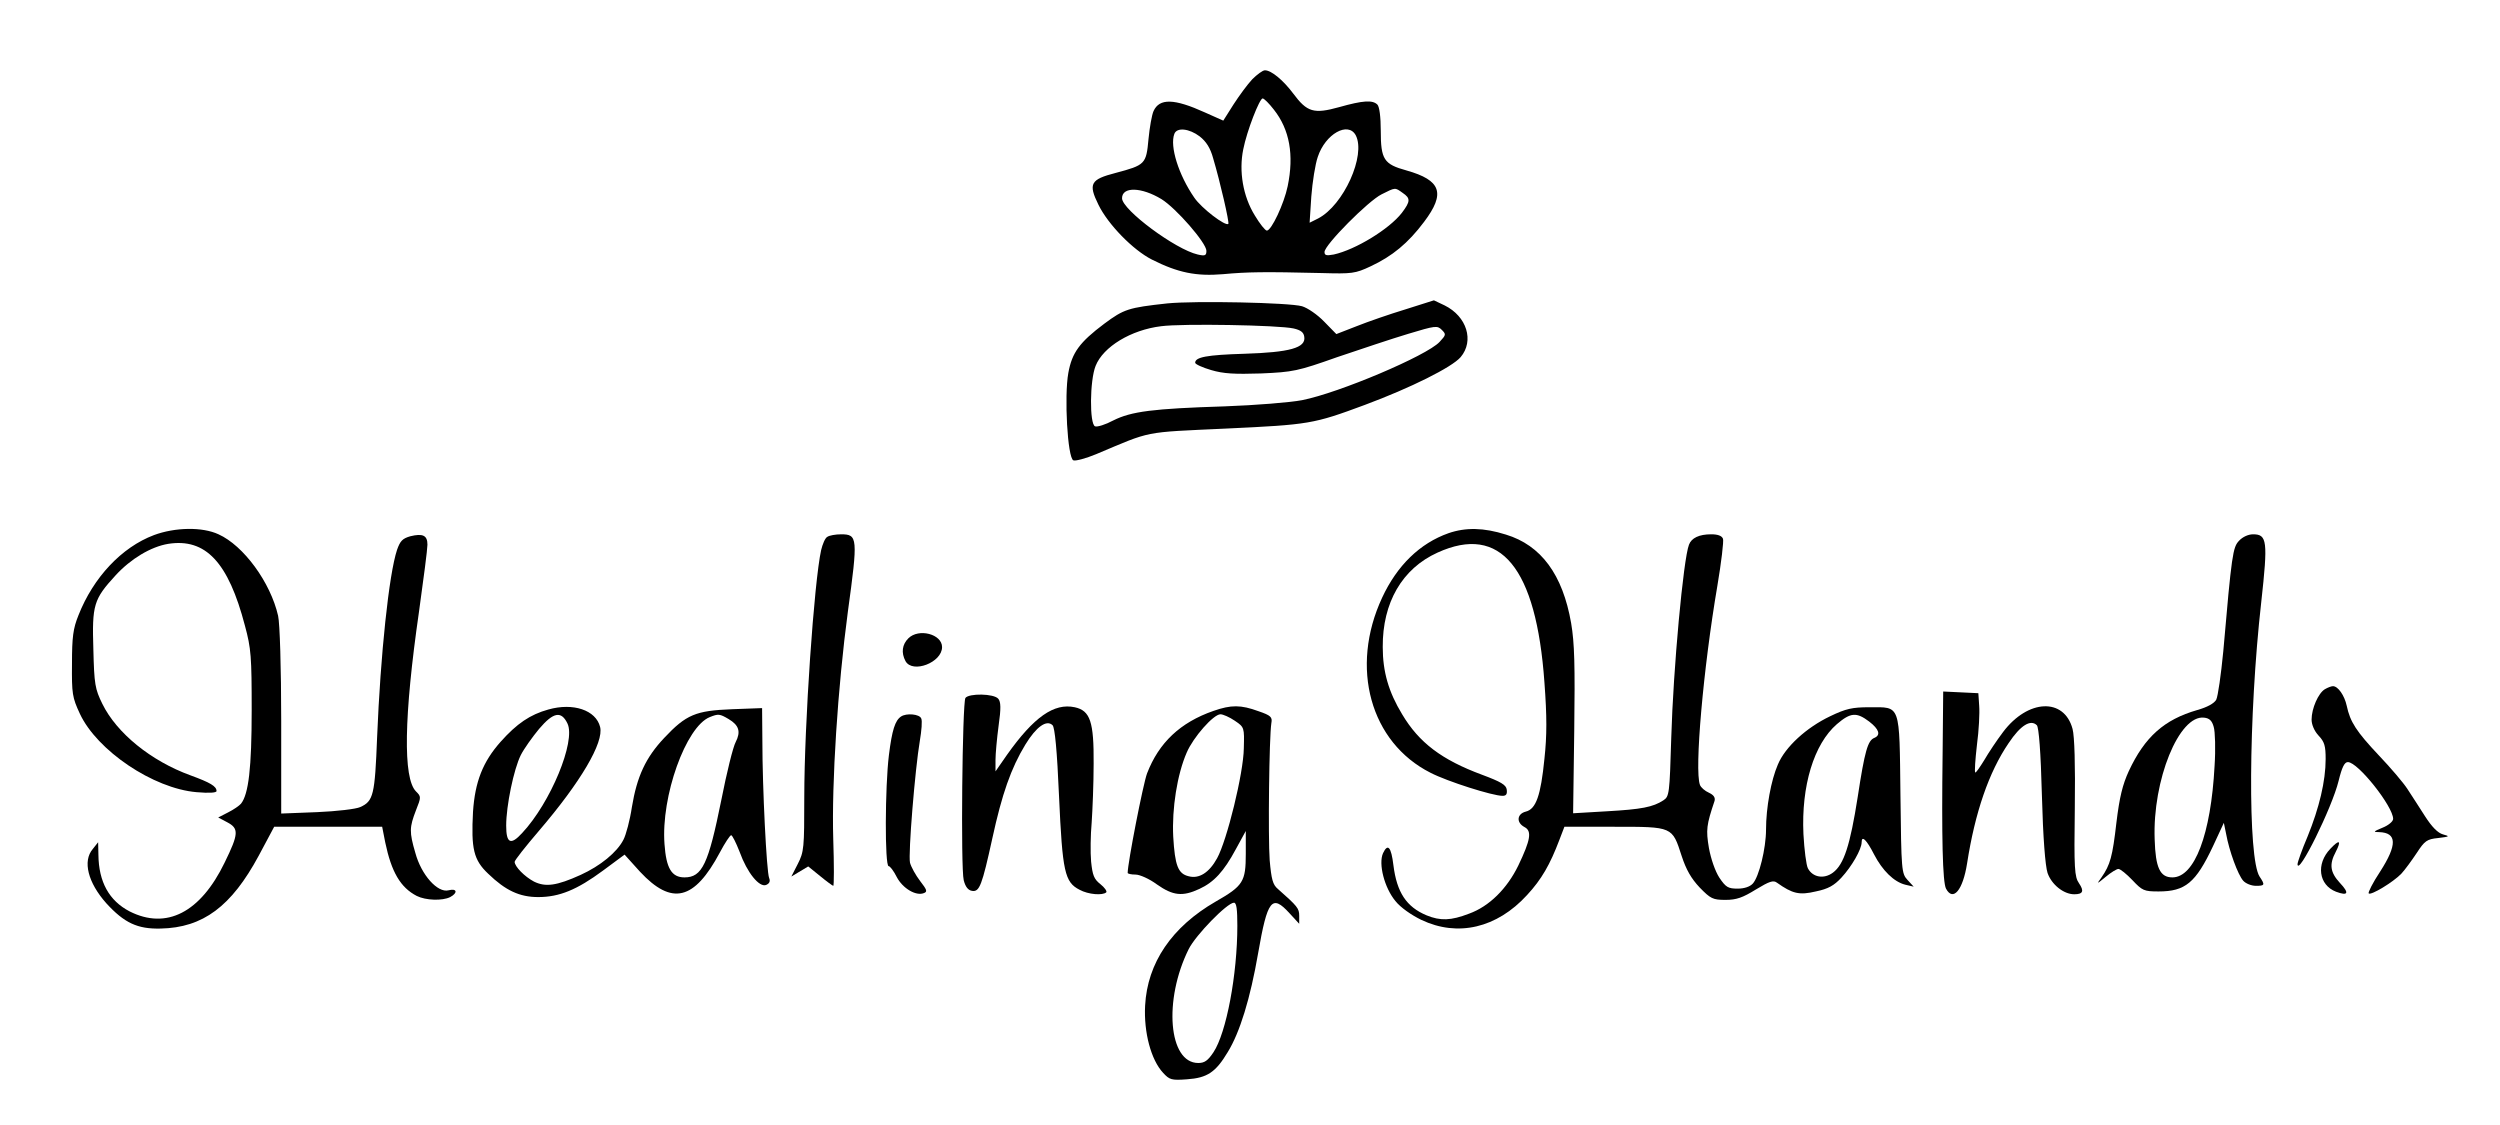 <?xml version="1.0" standalone="no"?>
<!DOCTYPE svg PUBLIC "-//W3C//DTD SVG 20010904//EN"
 "http://www.w3.org/TR/2001/REC-SVG-20010904/DTD/svg10.dtd">
<svg version="1.0" xmlns="http://www.w3.org/2000/svg"
 width="889pt" height="400pt" viewBox="0 0 889 400"
 preserveAspectRatio="xMidYMid meet">

<g transform="translate(0,400) scale(0.1,-0.1)"
fill="#000000" stroke="none">
<path d="M4453 3718 c-17 -18 -47 -59 -67 -90 l-36 -57 -65 29 c-110 50 -162
51 -183 5 -6 -13 -14 -58 -18 -100 -8 -89 -12 -92 -117 -120 -89 -23 -98 -38
-61 -113 34 -70 123 -161 190 -195 93 -47 158 -60 253 -52 87 8 145 9 351 4
107 -3 119 -2 174 24 77 36 133 82 190 158 77 102 61 148 -63 183 -80 22 -91
39 -91 141 0 50 -5 86 -12 93 -17 17 -51 15 -136 -9 -90 -25 -114 -18 -163 48
-36 48 -78 83 -101 83 -8 0 -28 -15 -45 -32z m77 -108 c56 -71 72 -161 49
-272 -13 -63 -58 -158 -74 -158 -6 0 -25 24 -43 54 -42 68 -57 157 -41 235 13
66 58 181 69 181 5 0 23 -18 40 -40z m-264 -95 c23 -18 38 -41 48 -78 25 -84
58 -228 54 -233 -10 -10 -96 56 -121 93 -56 81 -88 183 -71 227 9 24 53 19 90
-9z m555 4 c37 -71 -43 -249 -134 -296 l-30 -15 6 93 c4 52 14 115 23 141 27
82 108 127 135 77z m-691 -227 c52 -32 160 -156 160 -184 0 -17 -5 -19 -31
-13 -79 18 -269 159 -269 200 0 42 69 40 140 -3z m858 22 c28 -19 28 -30 -3
-71 -45 -58 -165 -131 -242 -148 -27 -5 -33 -3 -33 9 0 25 156 182 203 205 50
25 47 25 75 5z"/>
<path d="M4150 2921 c-137 -15 -153 -20 -223 -72 -88 -66 -115 -103 -128 -175
-15 -82 -3 -303 18 -311 8 -3 45 7 81 22 200 84 162 77 462 91 296 14 310 16
493 84 164 61 310 134 341 170 49 58 22 145 -57 184 l-38 18 -101 -32 c-56
-17 -134 -44 -174 -60 l-72 -28 -43 44 c-24 25 -59 49 -79 55 -45 13 -382 20
-480 10z m450 -89 c26 -6 36 -14 38 -30 6 -39 -52 -55 -213 -60 -134 -4 -175
-12 -175 -32 0 -5 26 -17 57 -26 44 -13 83 -15 177 -12 114 5 130 8 271 58 83
28 196 66 253 83 96 29 103 30 119 14 16 -16 15 -18 -8 -43 -46 -49 -357 -181
-489 -207 -41 -8 -165 -18 -275 -22 -256 -8 -332 -18 -396 -50 -28 -15 -57
-24 -65 -21 -20 8 -19 163 2 215 27 68 126 128 233 141 75 10 418 4 471 -8z"/>
<path d="M547 2097 c-114 -43 -215 -150 -268 -285 -19 -47 -23 -77 -23 -172
-1 -107 1 -120 28 -178 61 -131 261 -266 415 -279 46 -4 71 -2 71 4 0 17 -22
30 -93 56 -140 51 -262 150 -313 254 -26 53 -29 69 -32 194 -5 158 1 178 79
263 54 59 126 102 187 112 133 21 214 -65 273 -291 22 -81 24 -111 24 -300 0
-206 -11 -299 -38 -333 -6 -7 -26 -21 -46 -31 l-35 -18 32 -17 c42 -22 41 -41
-9 -143 -86 -178 -207 -240 -338 -174 -73 38 -110 105 -111 201 l-1 45 -19
-24 c-37 -43 -17 -120 48 -193 64 -70 111 -92 193 -90 151 3 252 79 349 259
l55 103 192 0 192 0 11 -56 c22 -105 54 -160 112 -190 32 -16 91 -18 119 -4
28 15 24 32 -6 24 -39 -10 -97 55 -118 133 -22 75 -21 91 2 151 19 48 19 49 0
68 -46 47 -43 265 11 639 16 115 30 222 30 238 0 33 -16 41 -61 30 -28 -8 -36
-17 -47 -48 -29 -87 -59 -373 -71 -667 -8 -205 -13 -227 -60 -248 -15 -7 -83
-15 -153 -18 l-128 -5 0 329 c0 190 -5 348 -11 374 -27 119 -123 250 -212 290
-58 27 -155 25 -230 -3z"/>
<path d="M5151 2104 c-102 -36 -183 -115 -236 -229 -116 -249 -42 -515 172
-623 60 -31 221 -82 256 -82 13 0 17 6 15 22 -2 17 -21 28 -88 53 -143 53
-224 114 -284 215 -48 79 -69 151 -69 239 -1 158 69 279 195 336 224 102 351
-53 380 -462 9 -121 9 -188 0 -271 -13 -131 -30 -179 -66 -188 -32 -8 -35 -39
-5 -55 27 -14 22 -45 -22 -137 -40 -82 -103 -145 -175 -171 -65 -25 -102 -26
-151 -6 -72 30 -106 82 -118 178 -8 66 -20 79 -37 43 -17 -38 5 -123 44 -170
18 -23 57 -50 92 -67 130 -62 269 -29 376 88 52 56 82 109 115 196 l18 47 177
0 c209 0 206 1 240 -104 16 -49 34 -80 64 -112 39 -40 47 -44 92 -44 39 0 61
8 108 37 48 29 62 34 75 24 55 -39 79 -45 138 -31 44 9 65 21 91 49 37 40 72
101 72 126 0 26 18 8 44 -43 30 -58 71 -98 111 -108 l30 -7 -22 24 c-21 23
-22 32 -25 301 -4 329 2 313 -111 313 -60 0 -83 -5 -139 -32 -84 -40 -160
-109 -186 -172 -24 -55 -42 -153 -42 -231 0 -67 -25 -168 -47 -192 -10 -11
-30 -18 -54 -18 -34 0 -42 5 -65 39 -15 23 -30 67 -37 105 -11 65 -9 82 20
168 3 12 -3 21 -20 29 -14 6 -29 19 -32 28 -20 52 12 415 62 708 14 83 23 159
20 167 -4 11 -19 16 -42 16 -43 0 -70 -13 -79 -37 -20 -51 -56 -442 -63 -686
-6 -201 -7 -209 -28 -223 -37 -24 -77 -32 -202 -39 l-119 -7 4 293 c3 234 1
312 -11 383 -30 173 -107 277 -232 315 -79 25 -143 26 -204 5z m1496 -670 c35
-27 42 -48 18 -58 -23 -9 -34 -46 -59 -210 -27 -172 -49 -240 -88 -269 -32
-24 -72 -17 -89 15 -6 11 -13 66 -16 122 -8 171 37 320 119 391 49 42 70 43
115 9z"/>
<path d="M2942 2091 c-8 -4 -17 -26 -22 -47 -25 -112 -60 -620 -60 -880 0
-179 -1 -193 -23 -236 l-23 -45 30 18 30 18 42 -34 c23 -19 45 -35 47 -35 3 0
3 75 0 167 -6 199 16 539 52 808 36 263 35 275 -24 275 -20 0 -42 -4 -49 -9z"/>
<path d="M7962 2077 c-22 -23 -26 -47 -56 -393 -8 -83 -19 -160 -25 -172 -7
-13 -32 -27 -68 -37 -117 -34 -186 -95 -243 -217 -22 -48 -33 -92 -44 -183
-14 -122 -22 -150 -53 -195 -18 -25 -18 -25 15 2 19 16 39 28 45 28 7 0 29
-18 50 -40 35 -37 41 -40 93 -40 95 0 132 31 193 160 l39 84 8 -39 c11 -61 42
-146 61 -167 9 -10 29 -18 45 -18 32 0 33 3 13 33 -42 65 -40 568 6 976 24
217 21 241 -29 241 -17 0 -37 -9 -50 -23z m-90 -662 c5 -16 7 -79 3 -139 -13
-243 -71 -396 -150 -396 -44 0 -60 34 -63 135 -8 211 87 444 176 433 19 -2 28
-11 34 -33z"/>
<path d="M3230 1730 c-22 -22 -26 -51 -10 -81 25 -45 130 -5 130 50 0 46 -83
68 -120 31z"/>
<path d="M8267 1549 c-23 -14 -47 -68 -47 -108 0 -18 10 -41 25 -57 21 -22 25
-37 25 -83 0 -79 -23 -174 -64 -275 -20 -47 -36 -92 -36 -99 1 -45 123 201
146 296 12 49 21 67 33 67 36 0 161 -158 161 -202 0 -9 -17 -23 -37 -31 -34
-14 -35 -16 -13 -16 64 -2 65 -45 4 -140 -26 -39 -44 -75 -41 -78 8 -8 87 40
116 70 13 14 37 47 55 74 28 43 36 49 76 53 41 5 43 6 17 13 -18 5 -39 26 -64
65 -20 31 -48 75 -62 96 -14 22 -60 76 -102 120 -80 85 -102 119 -114 176 -8
37 -31 70 -49 70 -6 0 -19 -5 -29 -11z"/>
<path d="M6908 1328 c-4 -309 0 -465 12 -488 25 -47 60 -6 75 90 28 180 77
324 148 428 42 63 78 85 100 63 7 -7 14 -94 18 -249 4 -152 12 -251 20 -276
14 -41 57 -76 95 -76 31 0 36 11 17 39 -16 23 -18 51 -15 267 2 154 -1 256 -8
282 -30 112 -159 106 -247 -11 -22 -29 -52 -74 -67 -100 -16 -26 -30 -46 -32
-44 -3 2 0 46 6 98 7 52 10 114 8 139 l-3 45 -62 3 -63 3 -2 -213z"/>
<path d="M3433 1518 c-11 -18 -17 -606 -6 -648 6 -24 16 -36 30 -38 26 -4 35
19 72 188 34 156 66 248 117 332 39 64 76 90 97 69 8 -8 16 -90 23 -254 12
-267 20 -304 73 -331 31 -17 82 -21 95 -9 3 4 -6 17 -21 29 -23 18 -28 32 -33
80 -3 33 -2 95 2 139 3 44 7 139 7 210 1 148 -12 188 -67 200 -74 16 -146 -35
-241 -169 l-41 -59 0 40 c0 22 5 77 11 122 9 63 8 85 -1 96 -15 19 -105 20
-117 3z"/>
<path d="M1950 1477 c-65 -18 -112 -50 -170 -115 -63 -71 -91 -142 -98 -249
-7 -131 2 -171 54 -220 62 -60 112 -83 178 -83 75 0 138 26 230 94 l77 57 55
-61 c113 -121 193 -102 284 69 18 34 36 61 40 61 4 0 17 -26 30 -59 27 -75 70
-127 94 -118 12 5 16 13 11 25 -9 21 -24 321 -24 486 l-1 118 -107 -4 c-129
-5 -163 -19 -241 -102 -66 -70 -97 -137 -115 -246 -7 -47 -21 -99 -30 -116
-23 -45 -82 -93 -152 -125 -86 -39 -125 -44 -166 -24 -34 18 -68 53 -69 70 0
6 39 55 86 110 149 174 232 315 218 370 -15 60 -96 87 -184 62z m68 -50 c30
-63 -60 -281 -161 -389 -41 -45 -57 -37 -57 26 0 71 27 201 52 251 11 22 41
64 65 93 51 60 79 65 101 19z m573 16 c37 -22 44 -45 25 -82 -9 -16 -32 -109
-51 -206 -46 -228 -68 -275 -131 -275 -46 0 -65 33 -71 118 -13 170 76 418
161 452 30 12 35 12 67 -7z"/>
<path d="M4315 1472 c-118 -41 -194 -113 -236 -222 -14 -37 -69 -319 -69 -354
0 -3 12 -6 28 -6 15 0 49 -15 76 -35 57 -40 91 -44 151 -16 52 24 87 62 130
142 l35 64 0 -81 c0 -99 -9 -114 -107 -170 -156 -90 -243 -218 -251 -370 -5
-95 21 -193 64 -239 23 -25 30 -27 85 -23 72 5 102 25 145 97 43 70 80 190
108 352 33 190 49 210 111 142 l35 -38 0 28 c0 27 -6 34 -76 96 -18 15 -23 34
-29 102 -6 81 -2 438 6 488 4 21 -2 27 -46 42 -63 23 -97 23 -160 1z m76 -35
c34 -23 34 -24 32 -98 -1 -88 -60 -328 -95 -391 -28 -51 -64 -74 -101 -64 -38
9 -49 38 -55 141 -5 100 14 221 48 299 23 54 95 136 120 136 9 0 32 -10 51
-23z m9 -729 c0 -173 -39 -381 -85 -450 -20 -30 -32 -38 -54 -38 -106 0 -124
224 -34 405 25 50 137 165 161 165 9 0 12 -23 12 -82z"/>
<path d="M3204 1452 c-21 -14 -32 -48 -43 -137 -14 -113 -15 -395 -1 -395 5 0
18 -17 29 -39 21 -40 68 -68 96 -57 14 5 11 12 -13 43 -16 21 -32 50 -36 65
-7 30 18 334 35 434 6 35 9 71 5 79 -6 16 -53 20 -72 7z"/>
<path d="M8287 982 c-52 -54 -42 -129 20 -153 43 -16 48 -5 14 31 -35 38 -39
66 -15 111 21 41 13 45 -19 11z"/>
</g>
</svg>
